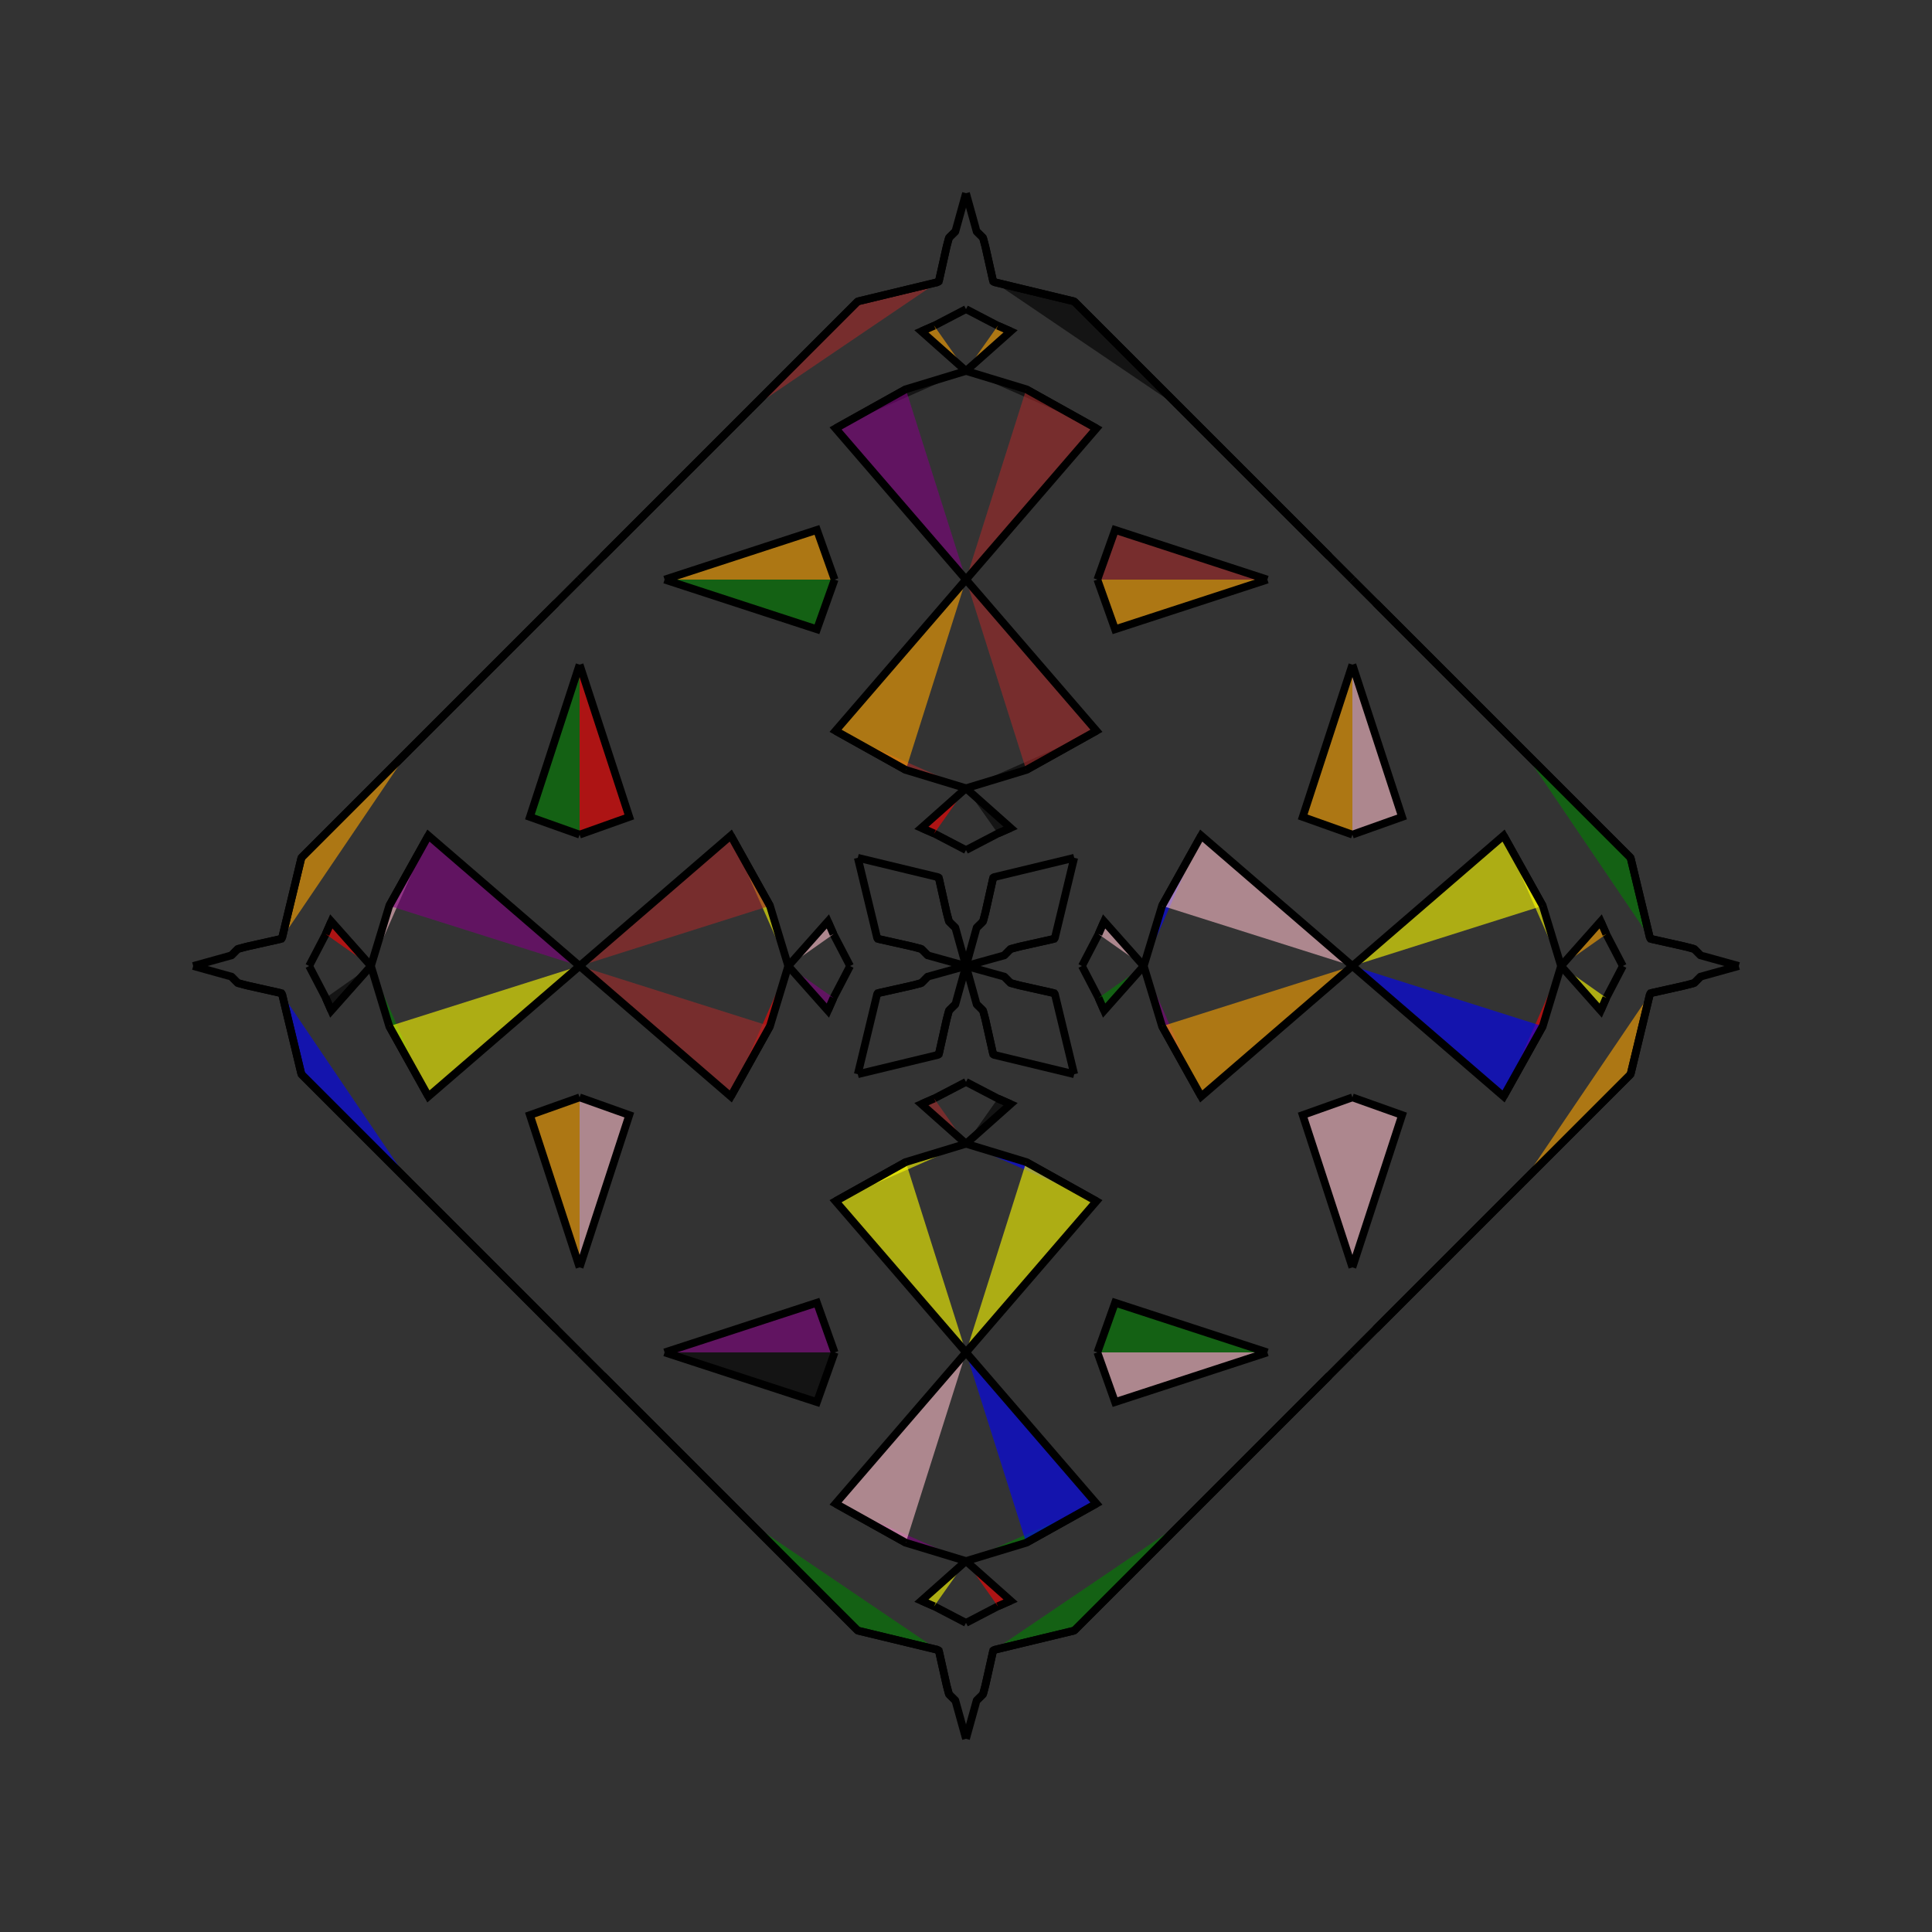 <?xml version="1.0" encoding="UTF-8"?>
<svg xmlns="http://www.w3.org/2000/svg" xmlns:xlink="http://www.w3.org/1999/xlink"
     width="250" height="250" viewBox="-125.0 -125.0 250 250">
<rect x="-125.0" y="-125.0" width="250" height="250" fill="#333333" stroke="none"/>
<defs>
</defs>
<path d="M15.0,-0.0 L17.149,-4.123 L17.871,-5.771" fill="black" fill-opacity="0.6" stroke="black" stroke-width="1" />
<path d="M15.0,-0.0 L17.149,4.123 L17.871,5.771" fill="pink" fill-opacity="0.6" stroke="black" stroke-width="1" />
<path d="M17.149,-4.123 L17.871,-5.771 L23.0,-0.0" fill="pink" fill-opacity="0.6" stroke="black" stroke-width="1" />
<path d="M17.149,4.123 L17.871,5.771 L23.0,-0.0" fill="green" fill-opacity="0.6" stroke="black" stroke-width="1" />
<path d="M23.0,-0.0 L25.368,-7.793 L30.436,-16.878" fill="blue" fill-opacity="0.6" stroke="black" stroke-width="1" />
<path d="M23.0,-0.0 L25.368,7.793 L30.436,16.878" fill="purple" fill-opacity="0.6" stroke="black" stroke-width="1" />
<path d="M25.368,-7.793 L30.436,-16.878 L50.0,-0.0" fill="pink" fill-opacity="0.6" stroke="black" stroke-width="1" />
<path d="M25.368,7.793 L30.436,16.878 L50.0,-0.0" fill="orange" fill-opacity="0.6" stroke="black" stroke-width="1" />
<path d="M50.0,-17.0 L43.57,-19.289 L50.0,-39.0" fill="orange" fill-opacity="0.6" stroke="black" stroke-width="1" />
<path d="M50.0,17.0 L43.57,19.289 L50.0,39.0" fill="pink" fill-opacity="0.6" stroke="black" stroke-width="1" />
<path d="M50.0,50.0 L47.0,53.0 L28.0,72.0" fill="purple" fill-opacity="0.6" stroke="black" stroke-width="1" />
<path d="M50.0,-50.0 L47.0,-53.0 L28.0,-72.0" fill="black" fill-opacity="0.6" stroke="black" stroke-width="1" />
<path d="M47.0,53.0 L28.0,72.0 L14.0,86.0" fill="orange" fill-opacity="0.6" stroke="black" stroke-width="1" />
<path d="M47.0,-53.0 L28.0,-72.0 L14.0,-86.0" fill="pink" fill-opacity="0.6" stroke="black" stroke-width="1" />
<path d="M28.0,72.0 L14.0,86.0 L3.659,88.493" fill="green" fill-opacity="0.6" stroke="black" stroke-width="1" />
<path d="M28.0,-72.0 L14.0,-86.0 L3.659,-88.493" fill="black" fill-opacity="0.6" stroke="black" stroke-width="1" />
<path d="M14.0,-14.0 L11.507,-3.659 L11.407,-3.515" fill="purple" fill-opacity="0.6" stroke="black" stroke-width="1" />
<path d="M14.0,14.0 L11.507,3.659 L11.407,3.515" fill="purple" fill-opacity="0.6" stroke="black" stroke-width="1" />
<path d="M11.507,-3.659 L11.407,-3.515 L6.904,-2.506" fill="brown" fill-opacity="0.6" stroke="black" stroke-width="1" />
<path d="M11.507,3.659 L11.407,3.515 L6.904,2.506" fill="pink" fill-opacity="0.6" stroke="black" stroke-width="1" />
<path d="M11.407,-3.515 L6.904,-2.506 L5.763,-2.201" fill="orange" fill-opacity="0.6" stroke="black" stroke-width="1" />
<path d="M11.407,3.515 L6.904,2.506 L5.763,2.201" fill="yellow" fill-opacity="0.6" stroke="black" stroke-width="1" />
<path d="M6.904,-2.506 L5.763,-2.201 L4.944,-1.374" fill="purple" fill-opacity="0.6" stroke="black" stroke-width="1" />
<path d="M6.904,2.506 L5.763,2.201 L4.944,1.374" fill="red" fill-opacity="0.6" stroke="black" stroke-width="1" />
<path d="M5.763,-2.201 L4.944,-1.374 L0.0,-0.0" fill="red" fill-opacity="0.6" stroke="black" stroke-width="1" />
<path d="M5.763,2.201 L4.944,1.374 L0.0,-0.0" fill="green" fill-opacity="0.6" stroke="black" stroke-width="1" />
<path d="M-15.0,-0.0 L-17.149,-4.123 L-17.871,-5.771" fill="orange" fill-opacity="0.6" stroke="black" stroke-width="1" />
<path d="M-15.0,-0.0 L-17.149,4.123 L-17.871,5.771" fill="blue" fill-opacity="0.6" stroke="black" stroke-width="1" />
<path d="M-17.149,-4.123 L-17.871,-5.771 L-23.0,-0.0" fill="pink" fill-opacity="0.6" stroke="black" stroke-width="1" />
<path d="M-17.149,4.123 L-17.871,5.771 L-23.0,-0.0" fill="purple" fill-opacity="0.6" stroke="black" stroke-width="1" />
<path d="M-23.0,-0.0 L-25.368,-7.793 L-30.436,-16.878" fill="yellow" fill-opacity="0.6" stroke="black" stroke-width="1" />
<path d="M-23.0,-0.0 L-25.368,7.793 L-30.436,16.878" fill="red" fill-opacity="0.6" stroke="black" stroke-width="1" />
<path d="M-25.368,-7.793 L-30.436,-16.878 L-50.0,-0.0" fill="brown" fill-opacity="0.6" stroke="black" stroke-width="1" />
<path d="M-25.368,7.793 L-30.436,16.878 L-50.0,-0.0" fill="brown" fill-opacity="0.6" stroke="black" stroke-width="1" />
<path d="M-50.0,-17.0 L-43.57,-19.289 L-50.0,-39.0" fill="red" fill-opacity="0.6" stroke="black" stroke-width="1" />
<path d="M-50.0,17.0 L-43.57,19.289 L-50.0,39.0" fill="pink" fill-opacity="0.6" stroke="black" stroke-width="1" />
<path d="M-50.0,50.0 L-47.0,53.0 L-28.0,72.0" fill="pink" fill-opacity="0.6" stroke="black" stroke-width="1" />
<path d="M-50.0,-50.0 L-47.0,-53.0 L-28.0,-72.0" fill="red" fill-opacity="0.6" stroke="black" stroke-width="1" />
<path d="M-47.0,53.0 L-28.0,72.0 L-14.0,86.0" fill="blue" fill-opacity="0.6" stroke="black" stroke-width="1" />
<path d="M-47.0,-53.0 L-28.0,-72.0 L-14.0,-86.0" fill="green" fill-opacity="0.6" stroke="black" stroke-width="1" />
<path d="M-28.0,72.0 L-14.0,86.0 L-3.659,88.493" fill="green" fill-opacity="0.6" stroke="black" stroke-width="1" />
<path d="M-28.0,-72.0 L-14.0,-86.0 L-3.659,-88.493" fill="brown" fill-opacity="0.6" stroke="black" stroke-width="1" />
<path d="M-14.0,-14.0 L-11.507,-3.659 L-11.407,-3.515" fill="blue" fill-opacity="0.6" stroke="black" stroke-width="1" />
<path d="M-14.0,14.0 L-11.507,3.659 L-11.407,3.515" fill="blue" fill-opacity="0.6" stroke="black" stroke-width="1" />
<path d="M-11.507,-3.659 L-11.407,-3.515 L-6.904,-2.506" fill="purple" fill-opacity="0.6" stroke="black" stroke-width="1" />
<path d="M-11.507,3.659 L-11.407,3.515 L-6.904,2.506" fill="green" fill-opacity="0.6" stroke="black" stroke-width="1" />
<path d="M-11.407,-3.515 L-6.904,-2.506 L-5.763,-2.201" fill="red" fill-opacity="0.6" stroke="black" stroke-width="1" />
<path d="M-11.407,3.515 L-6.904,2.506 L-5.763,2.201" fill="red" fill-opacity="0.6" stroke="black" stroke-width="1" />
<path d="M-6.904,-2.506 L-5.763,-2.201 L-4.944,-1.374" fill="blue" fill-opacity="0.6" stroke="black" stroke-width="1" />
<path d="M-6.904,2.506 L-5.763,2.201 L-4.944,1.374" fill="yellow" fill-opacity="0.6" stroke="black" stroke-width="1" />
<path d="M-5.763,-2.201 L-4.944,-1.374 L0.0,-0.0" fill="brown" fill-opacity="0.6" stroke="black" stroke-width="1" />
<path d="M-5.763,2.201 L-4.944,1.374 L0.0,-0.0" fill="orange" fill-opacity="0.6" stroke="black" stroke-width="1" />
<path d="M85.0,-0.0 L82.851,4.123 L82.129,5.771" fill="brown" fill-opacity="0.6" stroke="black" stroke-width="1" />
<path d="M85.0,-0.0 L82.851,-4.123 L82.129,-5.771" fill="blue" fill-opacity="0.6" stroke="black" stroke-width="1" />
<path d="M82.851,4.123 L82.129,5.771 L77.0,-0.0" fill="yellow" fill-opacity="0.6" stroke="black" stroke-width="1" />
<path d="M82.851,-4.123 L82.129,-5.771 L77.0,-0.0" fill="orange" fill-opacity="0.6" stroke="black" stroke-width="1" />
<path d="M77.0,-0.0 L74.632,7.793 L69.564,16.878" fill="red" fill-opacity="0.6" stroke="black" stroke-width="1" />
<path d="M77.0,-0.0 L74.632,-7.793 L69.564,-16.878" fill="yellow" fill-opacity="0.6" stroke="black" stroke-width="1" />
<path d="M74.632,7.793 L69.564,16.878 L50.0,-0.0" fill="blue" fill-opacity="0.6" stroke="black" stroke-width="1" />
<path d="M74.632,-7.793 L69.564,-16.878 L50.0,-0.0" fill="yellow" fill-opacity="0.6" stroke="black" stroke-width="1" />
<path d="M50.0,17.0 L56.43,19.289 L50.0,39.0" fill="pink" fill-opacity="0.6" stroke="black" stroke-width="1" />
<path d="M50.0,-17.0 L56.43,-19.289 L50.0,-39.0" fill="pink" fill-opacity="0.6" stroke="black" stroke-width="1" />
<path d="M50.0,50.0 L53.0,47.0 L72.0,28.0" fill="brown" fill-opacity="0.6" stroke="black" stroke-width="1" />
<path d="M50.0,-50.0 L53.0,-47.0 L72.0,-28.0" fill="blue" fill-opacity="0.6" stroke="black" stroke-width="1" />
<path d="M53.0,47.0 L72.0,28.0 L86.0,14.0" fill="black" fill-opacity="0.6" stroke="black" stroke-width="1" />
<path d="M53.0,-47.0 L72.0,-28.0 L86.0,-14.0" fill="blue" fill-opacity="0.6" stroke="black" stroke-width="1" />
<path d="M72.0,28.0 L86.0,14.0 L88.493,3.659" fill="orange" fill-opacity="0.6" stroke="black" stroke-width="1" />
<path d="M72.0,-28.0 L86.0,-14.0 L88.493,-3.659" fill="green" fill-opacity="0.6" stroke="black" stroke-width="1" />
<path d="M86.0,14.0 L88.493,3.659 L88.593,3.515" fill="orange" fill-opacity="0.6" stroke="black" stroke-width="1" />
<path d="M86.0,-14.0 L88.493,-3.659 L88.593,-3.515" fill="blue" fill-opacity="0.6" stroke="black" stroke-width="1" />
<path d="M88.493,3.659 L88.593,3.515 L93.096,2.506" fill="orange" fill-opacity="0.6" stroke="black" stroke-width="1" />
<path d="M88.493,-3.659 L88.593,-3.515 L93.096,-2.506" fill="green" fill-opacity="0.6" stroke="black" stroke-width="1" />
<path d="M88.593,3.515 L93.096,2.506 L94.237,2.201" fill="orange" fill-opacity="0.6" stroke="black" stroke-width="1" />
<path d="M88.593,-3.515 L93.096,-2.506 L94.237,-2.201" fill="brown" fill-opacity="0.6" stroke="black" stroke-width="1" />
<path d="M93.096,2.506 L94.237,2.201 L95.056,1.374" fill="red" fill-opacity="0.6" stroke="black" stroke-width="1" />
<path d="M93.096,-2.506 L94.237,-2.201 L95.056,-1.374" fill="brown" fill-opacity="0.6" stroke="black" stroke-width="1" />
<path d="M94.237,2.201 L95.056,1.374 L100.0,-0.0" fill="black" fill-opacity="0.6" stroke="black" stroke-width="1" />
<path d="M94.237,-2.201 L95.056,-1.374 L100.0,-0.0" fill="pink" fill-opacity="0.6" stroke="black" stroke-width="1" />
<path d="M0.0,-15.0 L4.123,-17.149 L5.771,-17.871" fill="brown" fill-opacity="0.6" stroke="black" stroke-width="1" />
<path d="M0.0,15.0 L4.123,17.149 L5.771,17.871" fill="green" fill-opacity="0.6" stroke="black" stroke-width="1" />
<path d="M0.0,85.0 L4.123,82.851 L5.771,82.129" fill="black" fill-opacity="0.6" stroke="black" stroke-width="1" />
<path d="M0.0,-85.0 L4.123,-82.851 L5.771,-82.129" fill="yellow" fill-opacity="0.6" stroke="black" stroke-width="1" />
<path d="M4.123,-17.149 L5.771,-17.871 L0.0,-23.0" fill="black" fill-opacity="0.6" stroke="black" stroke-width="1" />
<path d="M4.123,17.149 L5.771,17.871 L0.0,23.0" fill="black" fill-opacity="0.6" stroke="black" stroke-width="1" />
<path d="M4.123,82.851 L5.771,82.129 L0.0,77.0" fill="red" fill-opacity="0.6" stroke="black" stroke-width="1" />
<path d="M4.123,-82.851 L5.771,-82.129 L0.0,-77.0" fill="orange" fill-opacity="0.6" stroke="black" stroke-width="1" />
<path d="M0.0,-23.0 L7.793,-25.368 L16.878,-30.436" fill="black" fill-opacity="0.6" stroke="black" stroke-width="1" />
<path d="M0.0,23.0 L7.793,25.368 L16.878,30.436" fill="blue" fill-opacity="0.6" stroke="black" stroke-width="1" />
<path d="M0.0,77.0 L7.793,74.632 L16.878,69.564" fill="green" fill-opacity="0.6" stroke="black" stroke-width="1" />
<path d="M0.0,-77.0 L7.793,-74.632 L16.878,-69.564" fill="black" fill-opacity="0.6" stroke="black" stroke-width="1" />
<path d="M7.793,-25.368 L16.878,-30.436 L0.0,-50.0" fill="brown" fill-opacity="0.6" stroke="black" stroke-width="1" />
<path d="M7.793,25.368 L16.878,30.436 L0.0,50.0" fill="yellow" fill-opacity="0.6" stroke="black" stroke-width="1" />
<path d="M7.793,74.632 L16.878,69.564 L0.0,50.0" fill="blue" fill-opacity="0.6" stroke="black" stroke-width="1" />
<path d="M7.793,-74.632 L16.878,-69.564 L0.0,-50.0" fill="brown" fill-opacity="0.6" stroke="black" stroke-width="1" />
<path d="M17.0,-50.0 L19.289,-43.57 L39.0,-50.0" fill="orange" fill-opacity="0.6" stroke="black" stroke-width="1" />
<path d="M17.0,50.0 L19.289,43.57 L39.0,50.0" fill="green" fill-opacity="0.6" stroke="black" stroke-width="1" />
<path d="M17.0,50.0 L19.289,56.43 L39.0,50.0" fill="pink" fill-opacity="0.6" stroke="black" stroke-width="1" />
<path d="M17.0,-50.0 L19.289,-56.43 L39.0,-50.0" fill="brown" fill-opacity="0.6" stroke="black" stroke-width="1" />
<path d="M14.0,-14.0 L3.659,-11.507 L3.515,-11.407" fill="red" fill-opacity="0.6" stroke="black" stroke-width="1" />
<path d="M14.0,14.0 L3.659,11.507 L3.515,11.407" fill="purple" fill-opacity="0.6" stroke="black" stroke-width="1" />
<path d="M14.0,86.0 L3.659,88.493 L3.515,88.593" fill="yellow" fill-opacity="0.6" stroke="black" stroke-width="1" />
<path d="M14.0,-86.0 L3.659,-88.493 L3.515,-88.593" fill="brown" fill-opacity="0.6" stroke="black" stroke-width="1" />
<path d="M3.659,-11.507 L3.515,-11.407 L2.506,-6.904" fill="green" fill-opacity="0.6" stroke="black" stroke-width="1" />
<path d="M3.659,11.507 L3.515,11.407 L2.506,6.904" fill="green" fill-opacity="0.6" stroke="black" stroke-width="1" />
<path d="M3.659,88.493 L3.515,88.593 L2.506,93.096" fill="red" fill-opacity="0.6" stroke="black" stroke-width="1" />
<path d="M3.659,-88.493 L3.515,-88.593 L2.506,-93.096" fill="green" fill-opacity="0.6" stroke="black" stroke-width="1" />
<path d="M3.515,-11.407 L2.506,-6.904 L2.201,-5.763" fill="black" fill-opacity="0.6" stroke="black" stroke-width="1" />
<path d="M3.515,11.407 L2.506,6.904 L2.201,5.763" fill="black" fill-opacity="0.6" stroke="black" stroke-width="1" />
<path d="M3.515,88.593 L2.506,93.096 L2.201,94.237" fill="yellow" fill-opacity="0.6" stroke="black" stroke-width="1" />
<path d="M3.515,-88.593 L2.506,-93.096 L2.201,-94.237" fill="black" fill-opacity="0.6" stroke="black" stroke-width="1" />
<path d="M2.506,-6.904 L2.201,-5.763 L1.374,-4.944" fill="black" fill-opacity="0.6" stroke="black" stroke-width="1" />
<path d="M2.506,6.904 L2.201,5.763 L1.374,4.944" fill="blue" fill-opacity="0.6" stroke="black" stroke-width="1" />
<path d="M2.506,93.096 L2.201,94.237 L1.374,95.056" fill="pink" fill-opacity="0.6" stroke="black" stroke-width="1" />
<path d="M2.506,-93.096 L2.201,-94.237 L1.374,-95.056" fill="yellow" fill-opacity="0.6" stroke="black" stroke-width="1" />
<path d="M2.201,-5.763 L1.374,-4.944 L0.0,-0.0" fill="yellow" fill-opacity="0.6" stroke="black" stroke-width="1" />
<path d="M2.201,5.763 L1.374,4.944 L0.0,-0.0" fill="yellow" fill-opacity="0.6" stroke="black" stroke-width="1" />
<path d="M2.201,94.237 L1.374,95.056 L0.0,100.0" fill="yellow" fill-opacity="0.6" stroke="black" stroke-width="1" />
<path d="M2.201,-94.237 L1.374,-95.056 L0.0,-100.0" fill="pink" fill-opacity="0.6" stroke="black" stroke-width="1" />
<path d="M0.0,85.0 L-4.123,82.851 L-5.771,82.129" fill="orange" fill-opacity="0.6" stroke="black" stroke-width="1" />
<path d="M0.0,-15.0 L-4.123,-17.149 L-5.771,-17.871" fill="pink" fill-opacity="0.6" stroke="black" stroke-width="1" />
<path d="M0.0,15.0 L-4.123,17.149 L-5.771,17.871" fill="brown" fill-opacity="0.6" stroke="black" stroke-width="1" />
<path d="M0.0,-85.0 L-4.123,-82.851 L-5.771,-82.129" fill="brown" fill-opacity="0.6" stroke="black" stroke-width="1" />
<path d="M-4.123,82.851 L-5.771,82.129 L0.0,77.0" fill="yellow" fill-opacity="0.6" stroke="black" stroke-width="1" />
<path d="M-4.123,-17.149 L-5.771,-17.871 L0.0,-23.0" fill="red" fill-opacity="0.6" stroke="black" stroke-width="1" />
<path d="M-4.123,17.149 L-5.771,17.871 L0.0,23.0" fill="brown" fill-opacity="0.6" stroke="black" stroke-width="1" />
<path d="M-4.123,-82.851 L-5.771,-82.129 L0.0,-77.0" fill="orange" fill-opacity="0.6" stroke="black" stroke-width="1" />
<path d="M0.0,77.0 L-7.793,74.632 L-16.878,69.564" fill="purple" fill-opacity="0.6" stroke="black" stroke-width="1" />
<path d="M0.0,-23.0 L-7.793,-25.368 L-16.878,-30.436" fill="brown" fill-opacity="0.6" stroke="black" stroke-width="1" />
<path d="M0.0,23.0 L-7.793,25.368 L-16.878,30.436" fill="yellow" fill-opacity="0.6" stroke="black" stroke-width="1" />
<path d="M0.0,-77.0 L-7.793,-74.632 L-16.878,-69.564" fill="black" fill-opacity="0.6" stroke="black" stroke-width="1" />
<path d="M-7.793,74.632 L-16.878,69.564 L0.0,50.0" fill="pink" fill-opacity="0.6" stroke="black" stroke-width="1" />
<path d="M-7.793,-25.368 L-16.878,-30.436 L0.0,-50.0" fill="orange" fill-opacity="0.6" stroke="black" stroke-width="1" />
<path d="M-7.793,25.368 L-16.878,30.436 L0.0,50.0" fill="yellow" fill-opacity="0.6" stroke="black" stroke-width="1" />
<path d="M-7.793,-74.632 L-16.878,-69.564 L0.0,-50.0" fill="purple" fill-opacity="0.6" stroke="black" stroke-width="1" />
<path d="M-17.0,50.0 L-19.289,56.43 L-39.0,50.0" fill="black" fill-opacity="0.6" stroke="black" stroke-width="1" />
<path d="M-17.0,-50.0 L-19.289,-43.57 L-39.0,-50.0" fill="green" fill-opacity="0.6" stroke="black" stroke-width="1" />
<path d="M-17.0,50.0 L-19.289,43.57 L-39.0,50.0" fill="purple" fill-opacity="0.6" stroke="black" stroke-width="1" />
<path d="M-17.0,-50.0 L-19.289,-56.43 L-39.0,-50.0" fill="orange" fill-opacity="0.6" stroke="black" stroke-width="1" />
<path d="M-14.0,86.0 L-3.659,88.493 L-3.515,88.593" fill="brown" fill-opacity="0.6" stroke="black" stroke-width="1" />
<path d="M-14.0,-14.0 L-3.659,-11.507 L-3.515,-11.407" fill="purple" fill-opacity="0.6" stroke="black" stroke-width="1" />
<path d="M-14.0,14.0 L-3.659,11.507 L-3.515,11.407" fill="purple" fill-opacity="0.6" stroke="black" stroke-width="1" />
<path d="M-14.0,-86.0 L-3.659,-88.493 L-3.515,-88.593" fill="purple" fill-opacity="0.6" stroke="black" stroke-width="1" />
<path d="M-3.659,88.493 L-3.515,88.593 L-2.506,93.096" fill="orange" fill-opacity="0.6" stroke="black" stroke-width="1" />
<path d="M-3.659,-11.507 L-3.515,-11.407 L-2.506,-6.904" fill="green" fill-opacity="0.6" stroke="black" stroke-width="1" />
<path d="M-3.659,11.507 L-3.515,11.407 L-2.506,6.904" fill="red" fill-opacity="0.6" stroke="black" stroke-width="1" />
<path d="M-3.659,-88.493 L-3.515,-88.593 L-2.506,-93.096" fill="green" fill-opacity="0.6" stroke="black" stroke-width="1" />
<path d="M-3.515,88.593 L-2.506,93.096 L-2.201,94.237" fill="pink" fill-opacity="0.6" stroke="black" stroke-width="1" />
<path d="M-3.515,-11.407 L-2.506,-6.904 L-2.201,-5.763" fill="orange" fill-opacity="0.6" stroke="black" stroke-width="1" />
<path d="M-3.515,11.407 L-2.506,6.904 L-2.201,5.763" fill="green" fill-opacity="0.6" stroke="black" stroke-width="1" />
<path d="M-3.515,-88.593 L-2.506,-93.096 L-2.201,-94.237" fill="green" fill-opacity="0.6" stroke="black" stroke-width="1" />
<path d="M-2.506,93.096 L-2.201,94.237 L-1.374,95.056" fill="blue" fill-opacity="0.6" stroke="black" stroke-width="1" />
<path d="M-2.506,-6.904 L-2.201,-5.763 L-1.374,-4.944" fill="yellow" fill-opacity="0.6" stroke="black" stroke-width="1" />
<path d="M-2.506,6.904 L-2.201,5.763 L-1.374,4.944" fill="pink" fill-opacity="0.6" stroke="black" stroke-width="1" />
<path d="M-2.506,-93.096 L-2.201,-94.237 L-1.374,-95.056" fill="purple" fill-opacity="0.6" stroke="black" stroke-width="1" />
<path d="M-2.201,94.237 L-1.374,95.056 L0.0,100.0" fill="brown" fill-opacity="0.6" stroke="black" stroke-width="1" />
<path d="M-2.201,-5.763 L-1.374,-4.944 L0.0,-0.0" fill="green" fill-opacity="0.6" stroke="black" stroke-width="1" />
<path d="M-2.201,5.763 L-1.374,4.944 L0.0,-0.0" fill="pink" fill-opacity="0.6" stroke="black" stroke-width="1" />
<path d="M-2.201,-94.237 L-1.374,-95.056 L0.0,-100.0" fill="purple" fill-opacity="0.6" stroke="black" stroke-width="1" />
<path d="M-85.0,-0.0 L-82.851,-4.123 L-82.129,-5.771" fill="red" fill-opacity="0.6" stroke="black" stroke-width="1" />
<path d="M-85.0,-0.0 L-82.851,4.123 L-82.129,5.771" fill="green" fill-opacity="0.6" stroke="black" stroke-width="1" />
<path d="M-82.851,-4.123 L-82.129,-5.771 L-77.0,-0.0" fill="red" fill-opacity="0.6" stroke="black" stroke-width="1" />
<path d="M-82.851,4.123 L-82.129,5.771 L-77.0,-0.0" fill="black" fill-opacity="0.6" stroke="black" stroke-width="1" />
<path d="M-77.0,-0.0 L-74.632,-7.793 L-69.564,-16.878" fill="pink" fill-opacity="0.6" stroke="black" stroke-width="1" />
<path d="M-77.0,-0.0 L-74.632,7.793 L-69.564,16.878" fill="green" fill-opacity="0.6" stroke="black" stroke-width="1" />
<path d="M-74.632,-7.793 L-69.564,-16.878 L-50.0,-0.0" fill="purple" fill-opacity="0.6" stroke="black" stroke-width="1" />
<path d="M-74.632,7.793 L-69.564,16.878 L-50.0,-0.0" fill="yellow" fill-opacity="0.6" stroke="black" stroke-width="1" />
<path d="M-50.0,-17.0 L-56.43,-19.289 L-50.0,-39.0" fill="green" fill-opacity="0.6" stroke="black" stroke-width="1" />
<path d="M-50.0,17.0 L-56.43,19.289 L-50.0,39.0" fill="orange" fill-opacity="0.6" stroke="black" stroke-width="1" />
<path d="M-50.0,-50.0 L-53.0,-47.0 L-72.0,-28.0" fill="black" fill-opacity="0.6" stroke="black" stroke-width="1" />
<path d="M-50.0,50.0 L-53.0,47.0 L-72.0,28.0" fill="red" fill-opacity="0.6" stroke="black" stroke-width="1" />
<path d="M-53.0,-47.0 L-72.0,-28.0 L-86.0,-14.0" fill="red" fill-opacity="0.6" stroke="black" stroke-width="1" />
<path d="M-53.0,47.0 L-72.0,28.0 L-86.0,14.0" fill="yellow" fill-opacity="0.6" stroke="black" stroke-width="1" />
<path d="M-72.0,-28.0 L-86.0,-14.0 L-88.493,-3.659" fill="orange" fill-opacity="0.6" stroke="black" stroke-width="1" />
<path d="M-72.0,28.0 L-86.0,14.0 L-88.493,3.659" fill="blue" fill-opacity="0.6" stroke="black" stroke-width="1" />
<path d="M-86.0,-14.0 L-88.493,-3.659 L-88.593,-3.515" fill="orange" fill-opacity="0.6" stroke="black" stroke-width="1" />
<path d="M-86.0,14.0 L-88.493,3.659 L-88.593,3.515" fill="green" fill-opacity="0.6" stroke="black" stroke-width="1" />
<path d="M-88.493,-3.659 L-88.593,-3.515 L-93.096,-2.506" fill="blue" fill-opacity="0.6" stroke="black" stroke-width="1" />
<path d="M-88.493,3.659 L-88.593,3.515 L-93.096,2.506" fill="black" fill-opacity="0.6" stroke="black" stroke-width="1" />
<path d="M-88.593,-3.515 L-93.096,-2.506 L-94.237,-2.201" fill="black" fill-opacity="0.6" stroke="black" stroke-width="1" />
<path d="M-88.593,3.515 L-93.096,2.506 L-94.237,2.201" fill="blue" fill-opacity="0.6" stroke="black" stroke-width="1" />
<path d="M-93.096,-2.506 L-94.237,-2.201 L-95.056,-1.374" fill="black" fill-opacity="0.6" stroke="black" stroke-width="1" />
<path d="M-93.096,2.506 L-94.237,2.201 L-95.056,1.374" fill="orange" fill-opacity="0.6" stroke="black" stroke-width="1" />
<path d="M-94.237,-2.201 L-95.056,-1.374 L-100.0,-0.0" fill="black" fill-opacity="0.6" stroke="black" stroke-width="1" />
<path d="M-94.237,2.201 L-95.056,1.374 L-100.0,-0.0" fill="pink" fill-opacity="0.6" stroke="black" stroke-width="1" />
</svg>